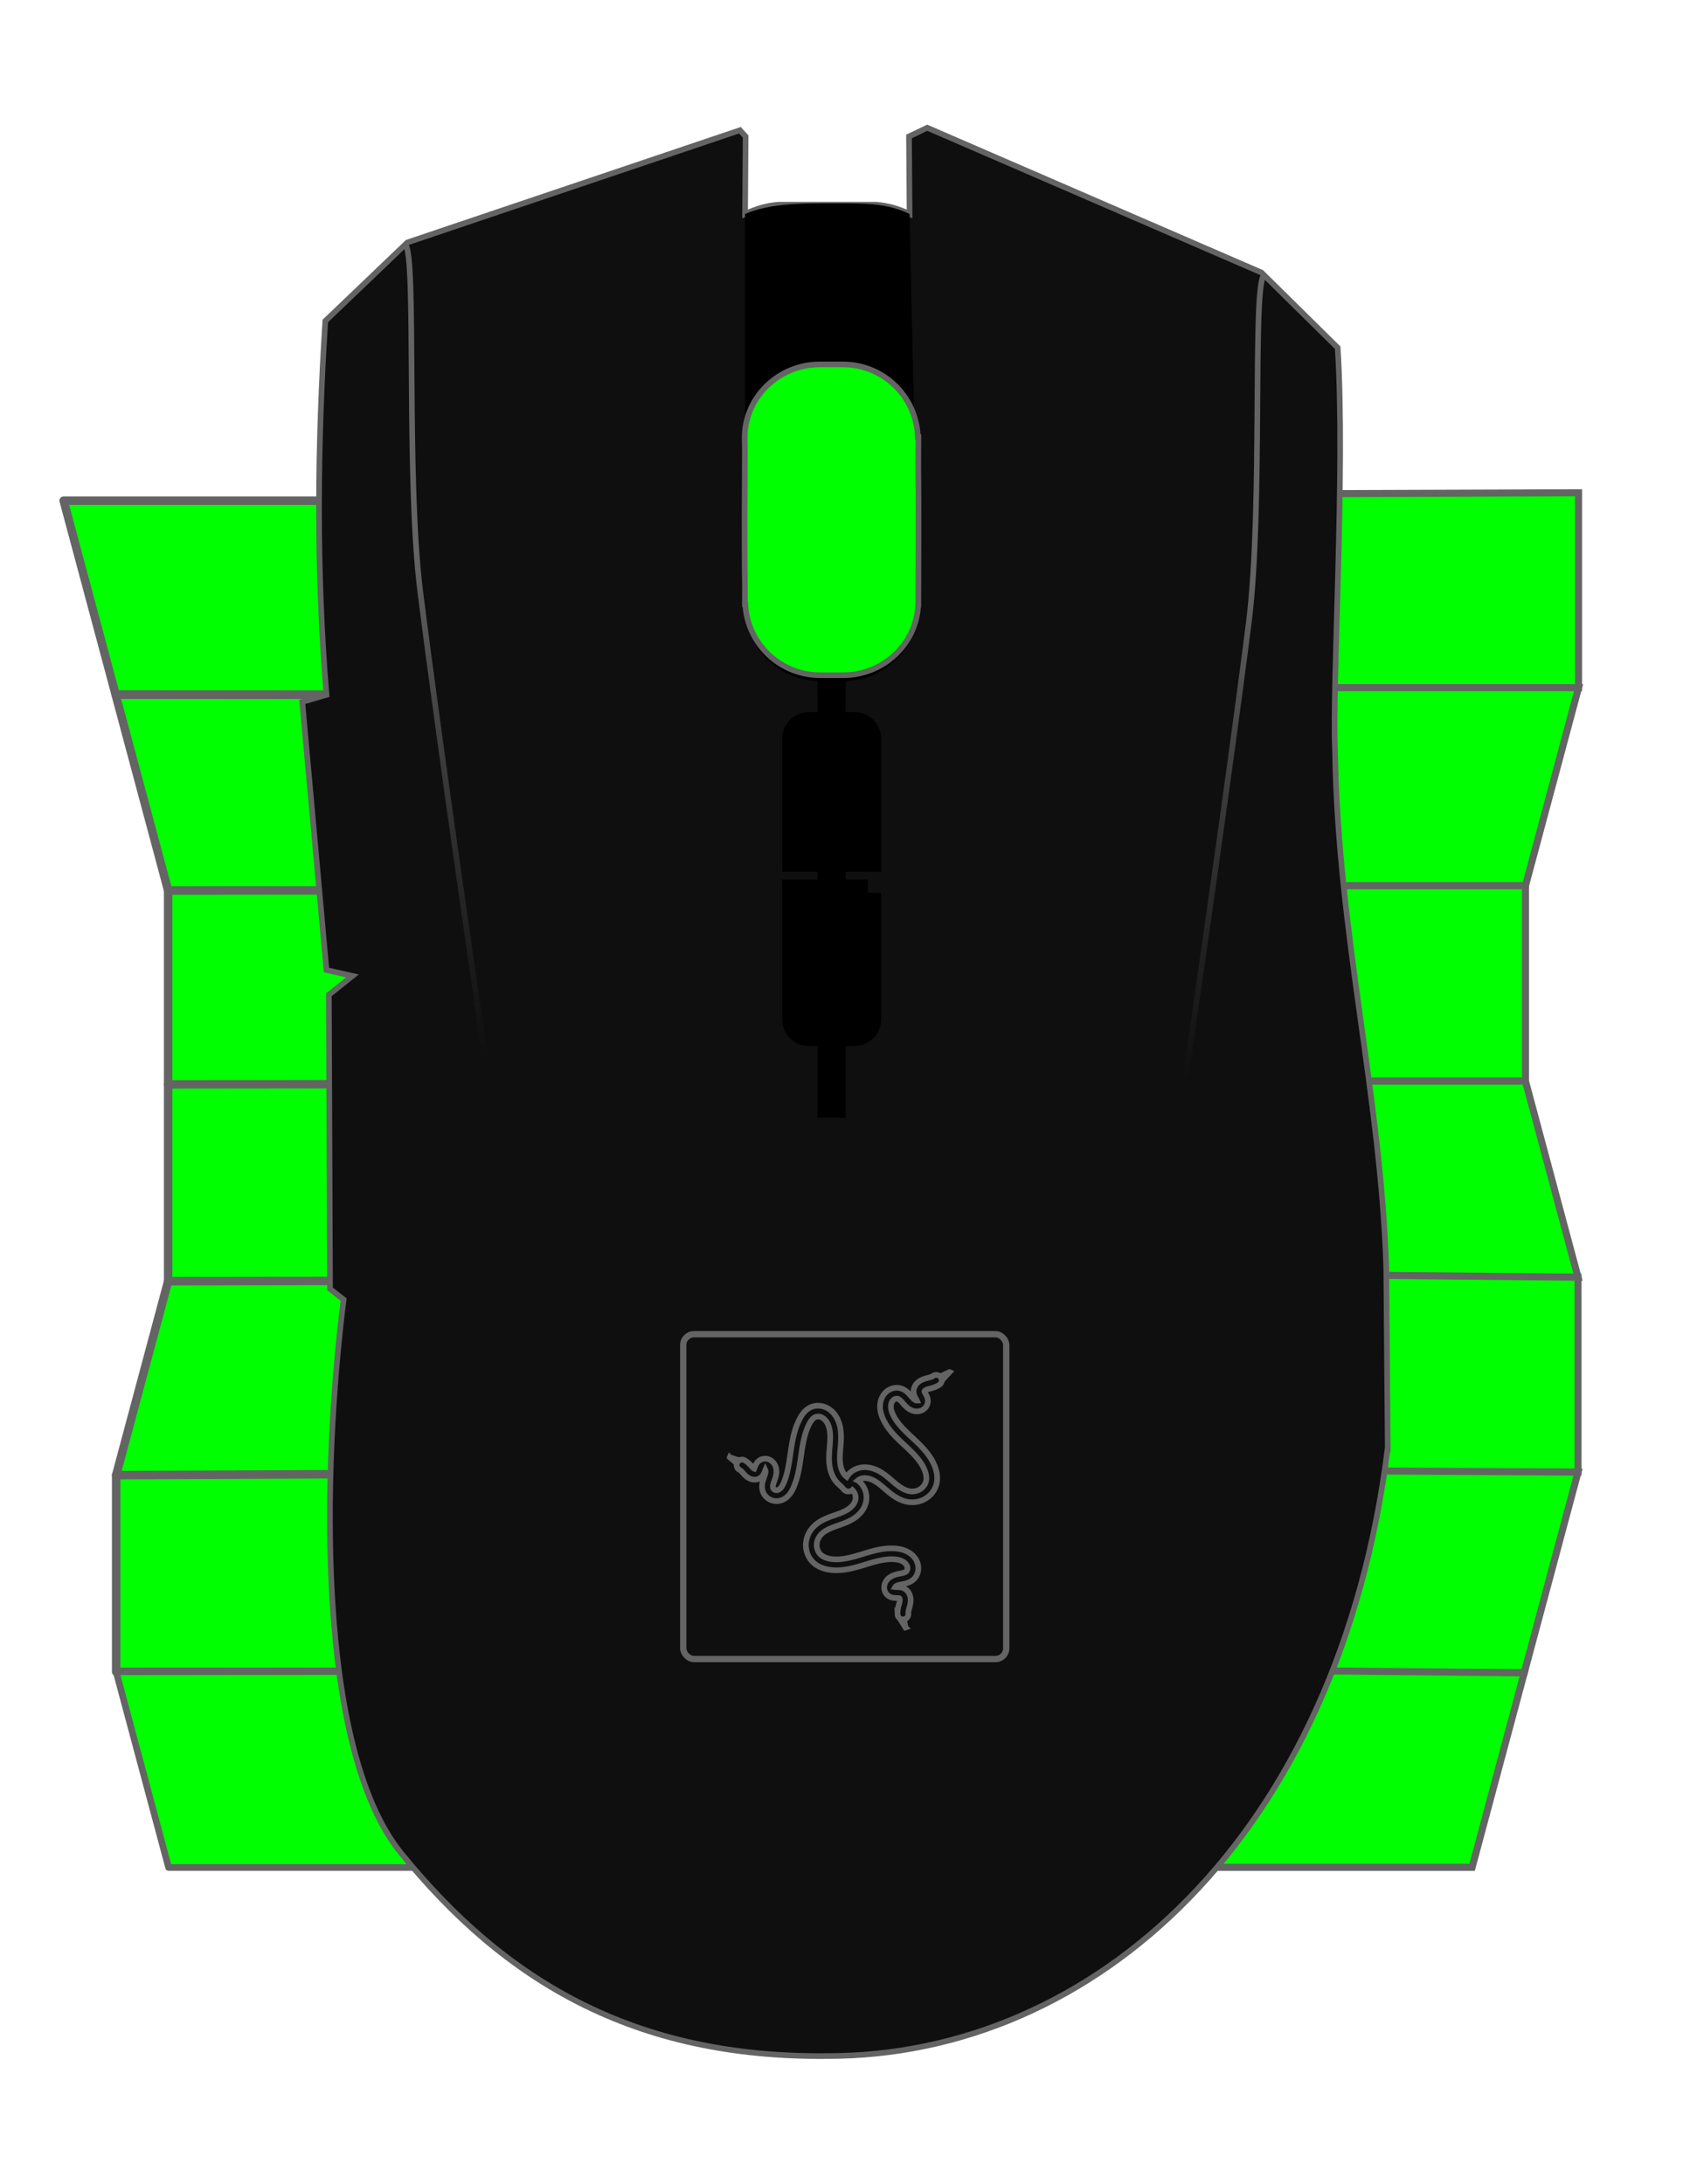 <?xml version="1.0" encoding="UTF-8" standalone="no"?>
<svg
   xmlns:dc="http://purl.org/dc/elements/1.1/"
   xmlns:cc="http://creativecommons.org/ns#"
   xmlns:rdf="http://www.w3.org/1999/02/22-rdf-syntax-ns#"
   xmlns:svg="http://www.w3.org/2000/svg"
   xmlns="http://www.w3.org/2000/svg"
   xmlns:xlink="http://www.w3.org/1999/xlink"
   id="svg3039"
   version="1.1"
   width="300"
   height="387.69"
   viewBox="0 0 281.25 363.46">
  <defs
     id="defs3043">
    <linearGradient
       id="linearGradient1109">
      <stop
         style="stop-color:#646464;stop-opacity:1"
         offset="0"
         id="stop1105" />
      <stop
         style="stop-color:#4e4e4e;stop-opacity:0"
         offset="1"
         id="stop1107" />
    </linearGradient>
    <linearGradient
       xlink:href="#linearGradient1109"
       id="linearGradient1111"
       x1="73.357"
       y1="91.769"
       x2="73.357"
       y2="175.341"
       gradientUnits="userSpaceOnUse" />
    <linearGradient
       xlink:href="#linearGradient1109"
       id="linearGradient1140"
       gradientUnits="userSpaceOnUse"
       x1="73.357"
       y1="91.769"
       x2="73.357"
       y2="175.341"
       gradientTransform="matrix(-1,0,0,1,277.7,5.009)" />
    <linearGradient
       xlink:href="#linearGradient1109"
       id="linearGradient1145"
       gradientUnits="userSpaceOnUse"
       gradientTransform="matrix(-1,0,0,1,232.624,5.072)"
       x1="73.357"
       y1="91.769"
       x2="73.357"
       y2="175.341" />
    <linearGradient
       xlink:href="#linearGradient1109"
       id="linearGradient1147"
       gradientUnits="userSpaceOnUse"
       x1="73.357"
       y1="91.769"
       x2="73.357"
       y2="175.341"
       gradientTransform="translate(-45.114,-0.011)" />
  </defs>
  <path
     style="fill:#00ff00;fill-opacity:1;fill-rule:evenodd;stroke:#646464;stroke-width:1.175px;stroke-linecap:butt;stroke-linejoin:miter;stroke-opacity:1"
     d="M 262.703,82.013 V 114.449 H 209.108 V 82.201 Z"
     id="x7-y0"
     class="LED" />
  <path
     style="fill:#00ff00;fill-opacity:1;fill-rule:evenodd;stroke:#646464;stroke-width:1.175px;stroke-linecap:butt;stroke-linejoin:miter;stroke-opacity:1"
     d="m 209.108,114.449 h 53.595 l -8.835,32.972 h -45.428 z"
     id="x8-y0"
     class="LED" />
  <path
     style="fill:#00ff00;fill-opacity:1;fill-rule:evenodd;stroke:#646464;stroke-width:1.175px;stroke-linecap:butt;stroke-linejoin:miter;stroke-opacity:1"
     d="m 208.441,147.421 h 45.428 v 32.51 h -45.741 z"
     id="x9-y0"
     class="LED" />
  <path
     style="fill:#00ff00;fill-opacity:1;fill-rule:evenodd;stroke:#646464;stroke-width:1.175px;stroke-linecap:butt;stroke-linejoin:miter;stroke-opacity:1"
     d="m 208.127,179.931 h 45.741 l 8.745,32.638 h -55.149 z"
     id="x10-y0"
     class="LED" />
  <path
     style="fill:#00ff00;fill-opacity:1;fill-rule:evenodd;stroke:#646464;stroke-width:1.175px;stroke-linecap:butt;stroke-linejoin:miter;stroke-opacity:1"
     d="m 262.614,212.569 v 32.442 h -54.506 v -32.962 z"
     id="x11-y0"
     class="LED" />
  <path
     style="fill:#00ff00;fill-opacity:1;fill-rule:evenodd;stroke:#646464;stroke-width:1.175px;stroke-linecap:butt;stroke-linejoin:miter;stroke-opacity:1"
     d="m 262.614,245.01 -8.951,33.406 h -46.509 V 244.693 Z"
     id="x12-y0"
     class="LED" />
  <path
     style="fill:#00ff00;fill-opacity:1;fill-rule:evenodd;stroke:#646464;stroke-width:1.175px;stroke-linecap:butt;stroke-linejoin:miter;stroke-opacity:1"
     d="m 253.663,278.416 -8.672,32.365 H 200.493 V 277.894 Z"
     id="x13-y0"
     class="LED" />
  <path
     style="fill:#00ff00;fill-opacity:1;fill-rule:evenodd;stroke:#646464;stroke-width:1.406;stroke-linecap:round;stroke-linejoin:round;stroke-opacity:1;stroke-miterlimit:4;stroke-dasharray:none"
     d="M 83.574,83.327 H 10.592 l 8.652,32.291 h 73.683 z"
     id="x0-y0"
     class="LED" />
  <path
     style="fill:#00ff00;fill-opacity:1;fill-rule:evenodd;stroke:#646464;stroke-width:1.406;stroke-linecap:round;stroke-linejoin:round;stroke-opacity:1;stroke-miterlimit:4;stroke-dasharray:none"
     d="m 19.245,115.619 8.734,32.596 h 66.093 l -8.727,-32.571 z"
     id="x1-y0"
     class="LED" />
  <path
     style="fill:#00ff00;fill-opacity:1;fill-rule:evenodd;stroke:#646464;stroke-width:1.406;stroke-linecap:round;stroke-linejoin:round;stroke-opacity:1;stroke-miterlimit:4;stroke-dasharray:none"
     d="m 27.979,148.214 v 32.261 h 80.331 v -32.336 z"
     id="x2-y0"
     class="LED" />
  <path
     style="fill:#00ff00;fill-opacity:1;fill-rule:evenodd;stroke:#646464;stroke-width:1.406;stroke-linecap:round;stroke-linejoin:round;stroke-opacity:1;stroke-miterlimit:4;stroke-dasharray:none"
     d="m 27.979,180.475 v 32.756 h 80.062 v -32.846 z"
     id="x3-y0"
     class="LED" />
  <path
     style="fill:#00ff00;fill-opacity:1;fill-rule:evenodd;stroke:#646464;stroke-width:1.406;stroke-linecap:round;stroke-linejoin:round;stroke-opacity:1;stroke-miterlimit:4;stroke-dasharray:none"
     d="m 27.979,213.231 -8.649,32.28 h 81.033 l 8.687,-32.42 z"
     id="x4-y0"
     class="LED" />
  <path
     style="fill:#00ff00;fill-opacity:1;fill-rule:evenodd;stroke:#646464;stroke-width:1.406;stroke-linecap:round;stroke-linejoin:round;stroke-opacity:1;stroke-miterlimit:4;stroke-dasharray:none"
     d="m 19.329,245.511 v 32.73 h 84.59 v -33.097 z"
     id="x5-y0"
     class="LED" />
  <path
     style="fill:#00ff00;fill-opacity:1;fill-rule:evenodd;stroke:#646464;stroke-width:1.103;stroke-linecap:round;stroke-linejoin:round;stroke-opacity:1;stroke-miterlimit:4;stroke-dasharray:none"
     d="m 19.329,278.241 8.728,32.572 h 85.832 l -8.754,-32.67 z"
     id="x6-y0"
     class="LED" />
  <g
     id="base"
     transform="translate(45.13)">
    <path
       style="fill:#0f0f0f;fill-opacity:1;stroke:#646464;stroke-width:0.938px;stroke-linecap:butt;stroke-linejoin:miter;stroke-opacity:1"
       d="m 185.817,240.959 -0.244,-29.915 c -0.896,-28.7 -8.048,-55.593 -8.527,-86.1 -0.52,-10.779 1.752,-46.629 0.441,-67.073 l -12.688,-12.516 -55.614,-24.096 -3.039,1.455 0.095,12.894 c -1.824,-0.856 -3.614,-1.392 -5.561,-1.536 -9.337,-0.016 -4.15,0 -16.256,0 -1.947,0.144 -3.735,0.68 -5.559,1.536 L 78.959,22.715 78.005,21.677 22.668,40.352 9.007,53.424 C 7.696,73.867 7.466,94.706 9.203,115.641 l -4.03,1.179 4.03,44.623 4.325,0.983 -3.931,3.144 0.196,48.948 2.261,1.769 c -3.571,28.602 -4.586,74.601 9.534,92.097 17.331,21.394 38.889,34.138 70.963,33.81 44.167,0.05 85.185,-36.324 93.265,-101.235 z"
       id="unit" />
    <path
       id="scroll-inlay"
       style="fill:#000000;fill-opacity:1;fill-rule:evenodd;stroke-width:0.149;stroke-linecap:round;paint-order:markers fill stroke"
       d="m 93.717,33.841 c 5.507,0 8.785,-0.002 12.522,1.768 l 1.455,65.256 c 0.154,6.924 -5.575,12.5 -12.5,12.5 h -3.83 c -6.925,0 -12.5,-5.575 -12.5,-12.5 l -7e-6,-65.256 c 4.257,-1.834 9.768,-1.768 14.854,-1.768 z" />
    <path
       style="fill:none;fill-rule:evenodd;stroke:#000000;stroke-width:4.688;stroke-linecap:butt;stroke-linejoin:miter;stroke-miterlimit:4;stroke-dasharray:none;stroke-opacity:1"
       d="m 93.279,110.225 v 75.797"
       id="dpi-button-line" />
    <path
       id="dpi-down"
       style="fill:#000000;fill-opacity:1;fill-rule:evenodd;stroke:#000000;stroke-width:4.433;stroke-linecap:round;stroke-miterlimit:4;stroke-dasharray:none;stroke-opacity:1;paint-order:markers fill stroke"
       d="m 99.294,148.583 v 21.064 c 0,1.232 -0.992,2.223 -2.223,2.223 h -7.584 c -1.232,0 -2.223,-0.992 -2.223,-2.223 v -21.064 c 4.239,0 7.14,0 12.031,0 z" />
    <path
       id="dpi-up"
       style="fill:#000000;fill-opacity:1;fill-rule:evenodd;stroke:#000000;stroke-width:4.433;stroke-linecap:round;stroke-miterlimit:4;stroke-dasharray:none;stroke-opacity:1;paint-order:markers fill stroke"
       d="m 89.487,120.734 h 7.584 c 1.232,0 2.223,0.992 2.223,2.223 v 19.925 c -4.062,0 -6.537,0 -12.031,0 V 122.957 c 0,-1.232 0.992,-2.223 2.223,-2.223 z" />
    <path
       style="fill:none;fill-rule:evenodd;stroke:url(#linearGradient1147);stroke-width:0.938px;stroke-linecap:butt;stroke-linejoin:miter;stroke-opacity:1"
       d="m 22.331,40.689 c 1.895,1.967 0.073,38.534 2.478,57.77 3.186,25.483 10.782,77.554 10.782,77.554"
       id="btn-left" />
    <path
       style="fill:none;fill-rule:evenodd;stroke:url(#linearGradient1145);stroke-width:0.938px;stroke-linecap:butt;stroke-linejoin:miter;stroke-opacity:1"
       d="m 165.218,45.785 c -1.983,2.012 -0.112,38.521 -2.517,57.757 -3.186,25.483 -10.782,77.554 -10.782,77.554"
       id="btn-right" />
  </g>
  <path
     id="x15-y0"
     style="fill:#00ff00;fill-opacity:1;fill-rule:evenodd;stroke:#646464;stroke-width:0.938;stroke-linecap:round;stroke-miterlimit:4;stroke-dasharray:none;stroke-opacity:1;paint-order:markers fill stroke"
     d="m 136.429,60.65 c -6.925,0 -12.653,5.577 -12.499,12.501 0.016,0.71 0.015,1.265 0.028,1.935 -0.022,6.936 -0.116,14.134 0.015,22.837 -0.003,0.954 -0.015,1.577 -0.015,2.615 h 0.07 c 0.345,6.612 5.767,11.836 12.468,11.836 h 3.831 c 6.675,0 12.221,-5.185 12.477,-11.759 h 0.026 c 0,-8.701 0.085,-14.951 -0.009,-23.044 0.012,-1.573 0.024,-3.127 0.024,-4.827 h -0.103 c -0.215,-6.734 -5.693,-12.094 -12.481,-12.094 z"
     class="LED" />
  <g
     id="x14-y0"
     style="stroke-width:1.406;stroke-miterlimit:4;stroke-dasharray:none"
     transform="matrix(0.747,0,0,0.747,69.249,62.938)"
     class="LED">
    <rect
       style="fill:none;fill-opacity:1;fill-rule:evenodd;stroke:#646464;stroke-width:1.406;stroke-linecap:round;stroke-miterlimit:4;stroke-dasharray:none;stroke-opacity:1;paint-order:markers fill stroke"
       id="logo-outline"
       width="71.961"
       height="72.373"
       x="59.514"
       y="213.01"
       ry="2.405" />
    <path
       style="color:#000000;font-style:normal;font-variant:normal;font-weight:normal;font-stretch:normal;font-size:medium;line-height:normal;font-family:sans-serif;font-variant-ligatures:normal;font-variant-position:normal;font-variant-caps:normal;font-variant-numeric:normal;font-variant-alternates:normal;font-feature-settings:normal;text-indent:0;text-align:start;text-decoration:none;text-decoration-line:none;text-decoration-style:solid;text-decoration-color:#000000;letter-spacing:normal;word-spacing:normal;text-transform:none;writing-mode:lr-tb;direction:ltr;text-orientation:mixed;dominant-baseline:auto;baseline-shift:baseline;text-anchor:start;white-space:normal;shape-padding:0;clip-rule:nonzero;display:inline;overflow:visible;visibility:visible;opacity:1;isolation:auto;mix-blend-mode:normal;color-interpolation:sRGB;color-interpolation-filters:linearRGB;solid-color:#000000;solid-opacity:1;vector-effect:none;fill:none;fill-opacity:1;fill-rule:evenodd;stroke:#646464;stroke-width:1.259;stroke-linecap:round;stroke-linejoin:miter;stroke-miterlimit:4;stroke-dasharray:none;stroke-dashoffset:0;stroke-opacity:1;color-rendering:auto;image-rendering:auto;shape-rendering:auto;text-rendering:auto;enable-background:accumulate"
       d="m 118.844,221.443 -2.103,0.984 a 1.208,1.208 0 0 0 -0.87,-0.354 1.208,1.208 0 0 0 -0.651,0.205 c -0.162,0.105 -0.336,0.193 -0.516,0.262 -0.44,0.169 -1.147,0.246 -1.984,0.621 -0.423,0.189 -0.87,0.465 -1.241,0.9 -0.381,0.447 -0.657,1.032 -0.647,1.722 0.011,0.734 0.316,1.248 0.511,1.595 0.109,0.194 0.177,0.323 0.214,0.411 -0.058,0.002 -0.155,-0.013 -0.262,-0.061 -0.113,-0.05 -0.243,-0.136 -0.385,-0.258 -0.286,-0.245 -0.601,-0.647 -1.032,-1.11 -0.436,-0.47 -1.014,-1.011 -1.862,-1.272 -0.911,-0.281 -1.851,-0.132 -2.631,0.306 -0.769,0.431 -1.32,1.105 -1.648,1.858 -0.375,0.861 -0.442,1.772 -0.328,2.618 0.113,0.839 0.4,1.601 0.734,2.282 1.202,2.448 3.18,4.207 4.944,5.853 1.757,1.639 3.391,3.286 4.179,5.224 0.364,0.894 0.51,1.821 0.319,2.579 -0.181,0.718 -0.709,1.4 -1.377,1.788 -0.674,0.392 -1.543,0.532 -2.343,0.385 -0.767,-0.142 -1.552,-0.547 -2.304,-1.088 -0.756,-0.544 -1.496,-1.229 -2.33,-1.919 -0.835,-0.691 -1.777,-1.393 -2.92,-1.853 -1.157,-0.466 -2.516,-0.667 -3.842,-0.258 -0.84,0.259 -1.591,0.744 -2.172,1.403 -0.141,0.16 -0.232,0.353 -0.35,0.529 -0.22,-0.185 -0.438,-0.38 -0.608,-0.612 -0.453,-0.617 -0.729,-1.426 -0.848,-2.295 -0.119,-0.874 -0.087,-1.821 -0.013,-2.815 0.074,-0.995 0.19,-2.047 0.188,-3.16 -0.002,-1.116 -0.125,-2.301 -0.564,-3.449 -0.408,-1.066 -1.096,-2.097 -2.151,-2.789 -0.528,-0.347 -1.137,-0.596 -1.792,-0.695 -0.329,-0.05 -0.665,-0.063 -1.001,-0.031 -0.336,0.032 -0.671,0.109 -0.997,0.232 -0.71,0.268 -1.278,0.72 -1.722,1.22 -0.44,0.496 -0.753,1.028 -1.014,1.534 -1.218,2.361 -1.636,4.924 -1.984,7.326 -0.348,2.398 -0.652,4.715 -1.491,6.74 -0.212,0.513 -0.441,0.944 -0.708,1.25 -0.256,0.294 -0.575,0.482 -0.822,0.52 -0.194,0.03 -0.433,-0.026 -0.59,-0.131 -0.156,-0.104 -0.289,-0.301 -0.328,-0.476 -0.048,-0.215 -10e-4,-0.584 0.149,-1.04 0.153,-0.466 0.416,-1.039 0.551,-1.788 0.068,-0.376 0.099,-0.797 0.035,-1.241 -0.065,-0.449 -0.226,-0.911 -0.533,-1.329 -0.313,-0.425 -0.756,-0.774 -1.324,-0.935 -0.582,-0.165 -1.22,-0.113 -1.788,0.236 -0.411,0.253 -0.666,0.591 -0.839,0.896 -0.17,0.299 -0.256,0.561 -0.328,0.756 -0.044,0.121 -0.074,0.178 -0.1,0.236 -0.044,-0.018 -0.085,-0.024 -0.166,-0.087 -0.242,-0.188 -0.557,-0.66 -1.158,-1.193 -0.249,-0.22 -0.521,-0.415 -0.813,-0.573 a 1.208,1.208 0 0 0 -1.32,0.092 l -0.214,-0.184 -1.783,-0.586 -0.004,-0.004 -0.004,0.009 v 0.004 l 1.595,1.342 a 1.208,1.208 0 0 0 0.581,1.451 c 0.129,0.07 0.253,0.156 0.363,0.254 0.267,0.237 0.602,0.769 1.276,1.294 0.342,0.266 0.774,0.512 1.32,0.603 0.567,0.094 1.202,0.009 1.753,-0.402 0.324,-0.241 0.524,-0.525 0.664,-0.782 0.138,-0.253 0.215,-0.474 0.275,-0.638 0.047,-0.127 0.073,-0.184 0.105,-0.258 0.02,0.045 0.043,0.076 0.052,0.144 0.018,0.119 0.011,0.279 -0.022,0.463 -0.067,0.373 -0.265,0.852 -0.468,1.469 -0.206,0.626 -0.409,1.42 -0.21,2.317 0.179,0.81 0.658,1.501 1.342,1.958 0.682,0.456 1.5,0.636 2.304,0.511 0.963,-0.149 1.724,-0.691 2.273,-1.32 0.538,-0.617 0.863,-1.296 1.119,-1.915 1.003,-2.424 1.305,-4.95 1.648,-7.317 0.343,-2.363 0.75,-4.643 1.74,-6.561 0.211,-0.409 0.429,-0.766 0.673,-1.04 0.241,-0.271 0.515,-0.468 0.769,-0.564 0.23,-0.087 0.513,-0.116 0.787,-0.074 0.276,0.042 0.562,0.153 0.822,0.323 0.521,0.342 0.958,0.94 1.224,1.635 0.293,0.766 0.405,1.658 0.407,2.592 0.002,0.936 -0.105,1.928 -0.184,2.977 -0.078,1.049 -0.132,2.161 0.026,3.318 0.159,1.162 0.539,2.365 1.298,3.401 0.309,0.421 0.678,0.792 1.084,1.119 l 0.879,0.922 a 1.208,1.208 0 0 0 0.927,0.385 1.208,1.208 0 0 0 0.052,0 1.208,1.208 0 0 0 0.844,-0.319 c 0.272,0.262 0.497,0.584 0.616,0.94 0.136,0.404 0.16,0.865 0.066,1.281 -0.151,0.662 -0.631,1.326 -1.276,1.832 -0.657,0.514 -1.5,0.898 -2.422,1.241 -0.923,0.344 -1.941,0.653 -2.977,1.119 -1.04,0.468 -2.102,1.106 -2.937,2.085 -0.892,1.045 -1.425,2.387 -1.421,3.794 0.004,1.414 0.557,2.804 1.595,3.812 1.069,1.037 2.448,1.495 3.742,1.674 2.729,0.377 5.317,-0.375 7.654,-1.088 2.327,-0.711 4.56,-1.397 6.675,-1.255 0.584,0.039 1.123,0.143 1.582,0.332 0.453,0.186 0.839,0.47 1.08,0.796 0.203,0.275 0.318,0.606 0.315,0.887 -0.002,0.268 -0.131,0.548 -0.284,0.691 -0.156,0.145 -0.48,0.291 -0.927,0.393 -0.456,0.104 -1.053,0.171 -1.735,0.411 -0.343,0.12 -0.705,0.29 -1.049,0.542 -0.347,0.255 -0.668,0.587 -0.896,1.023 -0.232,0.443 -0.353,0.962 -0.28,1.517 0.075,0.567 0.348,1.11 0.844,1.499 0.396,0.311 0.818,0.429 1.176,0.485 0.351,0.055 0.631,0.05 0.839,0.052 0.329,0.004 0.495,0.051 0.49,0.048 -0.016,-0.009 0.041,0.037 0.07,0.118 0.034,0.095 0.052,0.259 0.031,0.468 -0.044,0.427 -0.301,1.041 -0.437,1.906 -0.056,0.355 -0.075,0.716 -0.057,1.075 a 1.208,1.208 0 0 0 0.712,1.053 l 0.052,0.302 0.997,1.595 0.013,-0.004 -0.004,-0.004 -0.323,-1.81 a 1.208,1.208 0 0 0 0.966,-1.255 c -0.009,-0.192 3.8e-4,-0.386 0.031,-0.577 0.073,-0.466 0.36,-1.12 0.455,-2.033 0.048,-0.461 0.029,-0.986 -0.162,-1.526 -0.196,-0.553 -0.564,-1.084 -1.167,-1.421 -0.641,-0.358 -1.236,-0.35 -1.635,-0.354 -0.223,-0.002 -0.369,-0.004 -0.463,-0.018 0.028,-0.051 0.085,-0.127 0.179,-0.197 0.1,-0.073 0.243,-0.143 0.42,-0.205 0.355,-0.125 0.856,-0.196 1.473,-0.337 0.626,-0.143 1.382,-0.375 2.033,-0.979 0.699,-0.649 1.042,-1.536 1.053,-2.43 0.011,-0.882 -0.295,-1.696 -0.782,-2.356 -0.558,-0.755 -1.317,-1.267 -2.107,-1.591 -0.783,-0.322 -1.582,-0.456 -2.339,-0.507 -2.721,-0.183 -5.237,0.65 -7.545,1.355 -2.298,0.702 -4.542,1.292 -6.614,1.005 -0.956,-0.132 -1.83,-0.47 -2.391,-1.014 -0.531,-0.515 -0.859,-1.313 -0.861,-2.085 -0.002,-0.78 0.311,-1.602 0.839,-2.221 0.507,-0.594 1.249,-1.071 2.094,-1.451 0.849,-0.383 1.814,-0.68 2.828,-1.058 1.016,-0.378 2.094,-0.845 3.064,-1.604 0.983,-0.769 1.833,-1.842 2.142,-3.195 0.196,-0.857 0.153,-1.754 -0.127,-2.588 -0.28,-0.833 -0.786,-1.573 -1.46,-2.137 a 1.208,1.208 0 0 0 -0.219,-0.144 c 0.234,-0.188 0.492,-0.35 0.774,-0.437 0.649,-0.2 1.465,-0.114 2.225,0.192 0.774,0.312 1.528,0.842 2.286,1.469 0.759,0.628 1.535,1.356 2.457,2.019 0.926,0.666 2.008,1.27 3.274,1.504 1.351,0.25 2.779,0.038 3.995,-0.669 1.223,-0.711 2.152,-1.884 2.505,-3.287 0.363,-1.445 0.072,-2.868 -0.42,-4.078 -1.038,-2.552 -2.983,-4.413 -4.769,-6.08 -1.779,-1.66 -3.489,-3.251 -4.424,-5.154 -0.258,-0.525 -0.441,-1.046 -0.507,-1.539 -0.066,-0.486 -0.013,-0.962 0.149,-1.333 0.137,-0.314 0.371,-0.575 0.616,-0.713 0.234,-0.131 0.539,-0.167 0.739,-0.105 0.203,0.062 0.492,0.272 0.804,0.608 0.318,0.343 0.675,0.827 1.224,1.298 0.276,0.237 0.597,0.467 0.988,0.638 0.394,0.173 0.846,0.283 1.338,0.262 0.499,-0.02 1.012,-0.174 1.456,-0.516 0.453,-0.349 0.785,-0.854 0.874,-1.477 0.071,-0.499 -0.036,-0.926 -0.166,-1.263 -0.128,-0.331 -0.274,-0.571 -0.376,-0.752 -0.161,-0.287 -0.201,-0.452 -0.201,-0.446 2.4e-4,0.018 0.009,-0.053 0.066,-0.118 0.066,-0.077 0.198,-0.177 0.389,-0.262 0.392,-0.175 1.054,-0.263 1.871,-0.577 0.336,-0.129 0.655,-0.29 0.957,-0.485 a 1.208,1.208 0 0 0 0.546,-1.255 l 0.49,-0.223 1.285,-1.381 z m -0.018,0.018 -1.263,1.359 -0.49,0.223 a 1.208,1.208 0 0 0 -0.323,-0.608 z m -48.939,18.975 1.762,0.581 0.21,0.184 a 1.208,1.208 0 0 0 -0.398,0.559 z m 38.095,36.018 a 1.208,1.208 0 0 0 0.713,0.079 l 0.319,1.788 -0.984,-1.574 z"
       id="logo"
       nostroke="true" />
  </g>
</svg>
